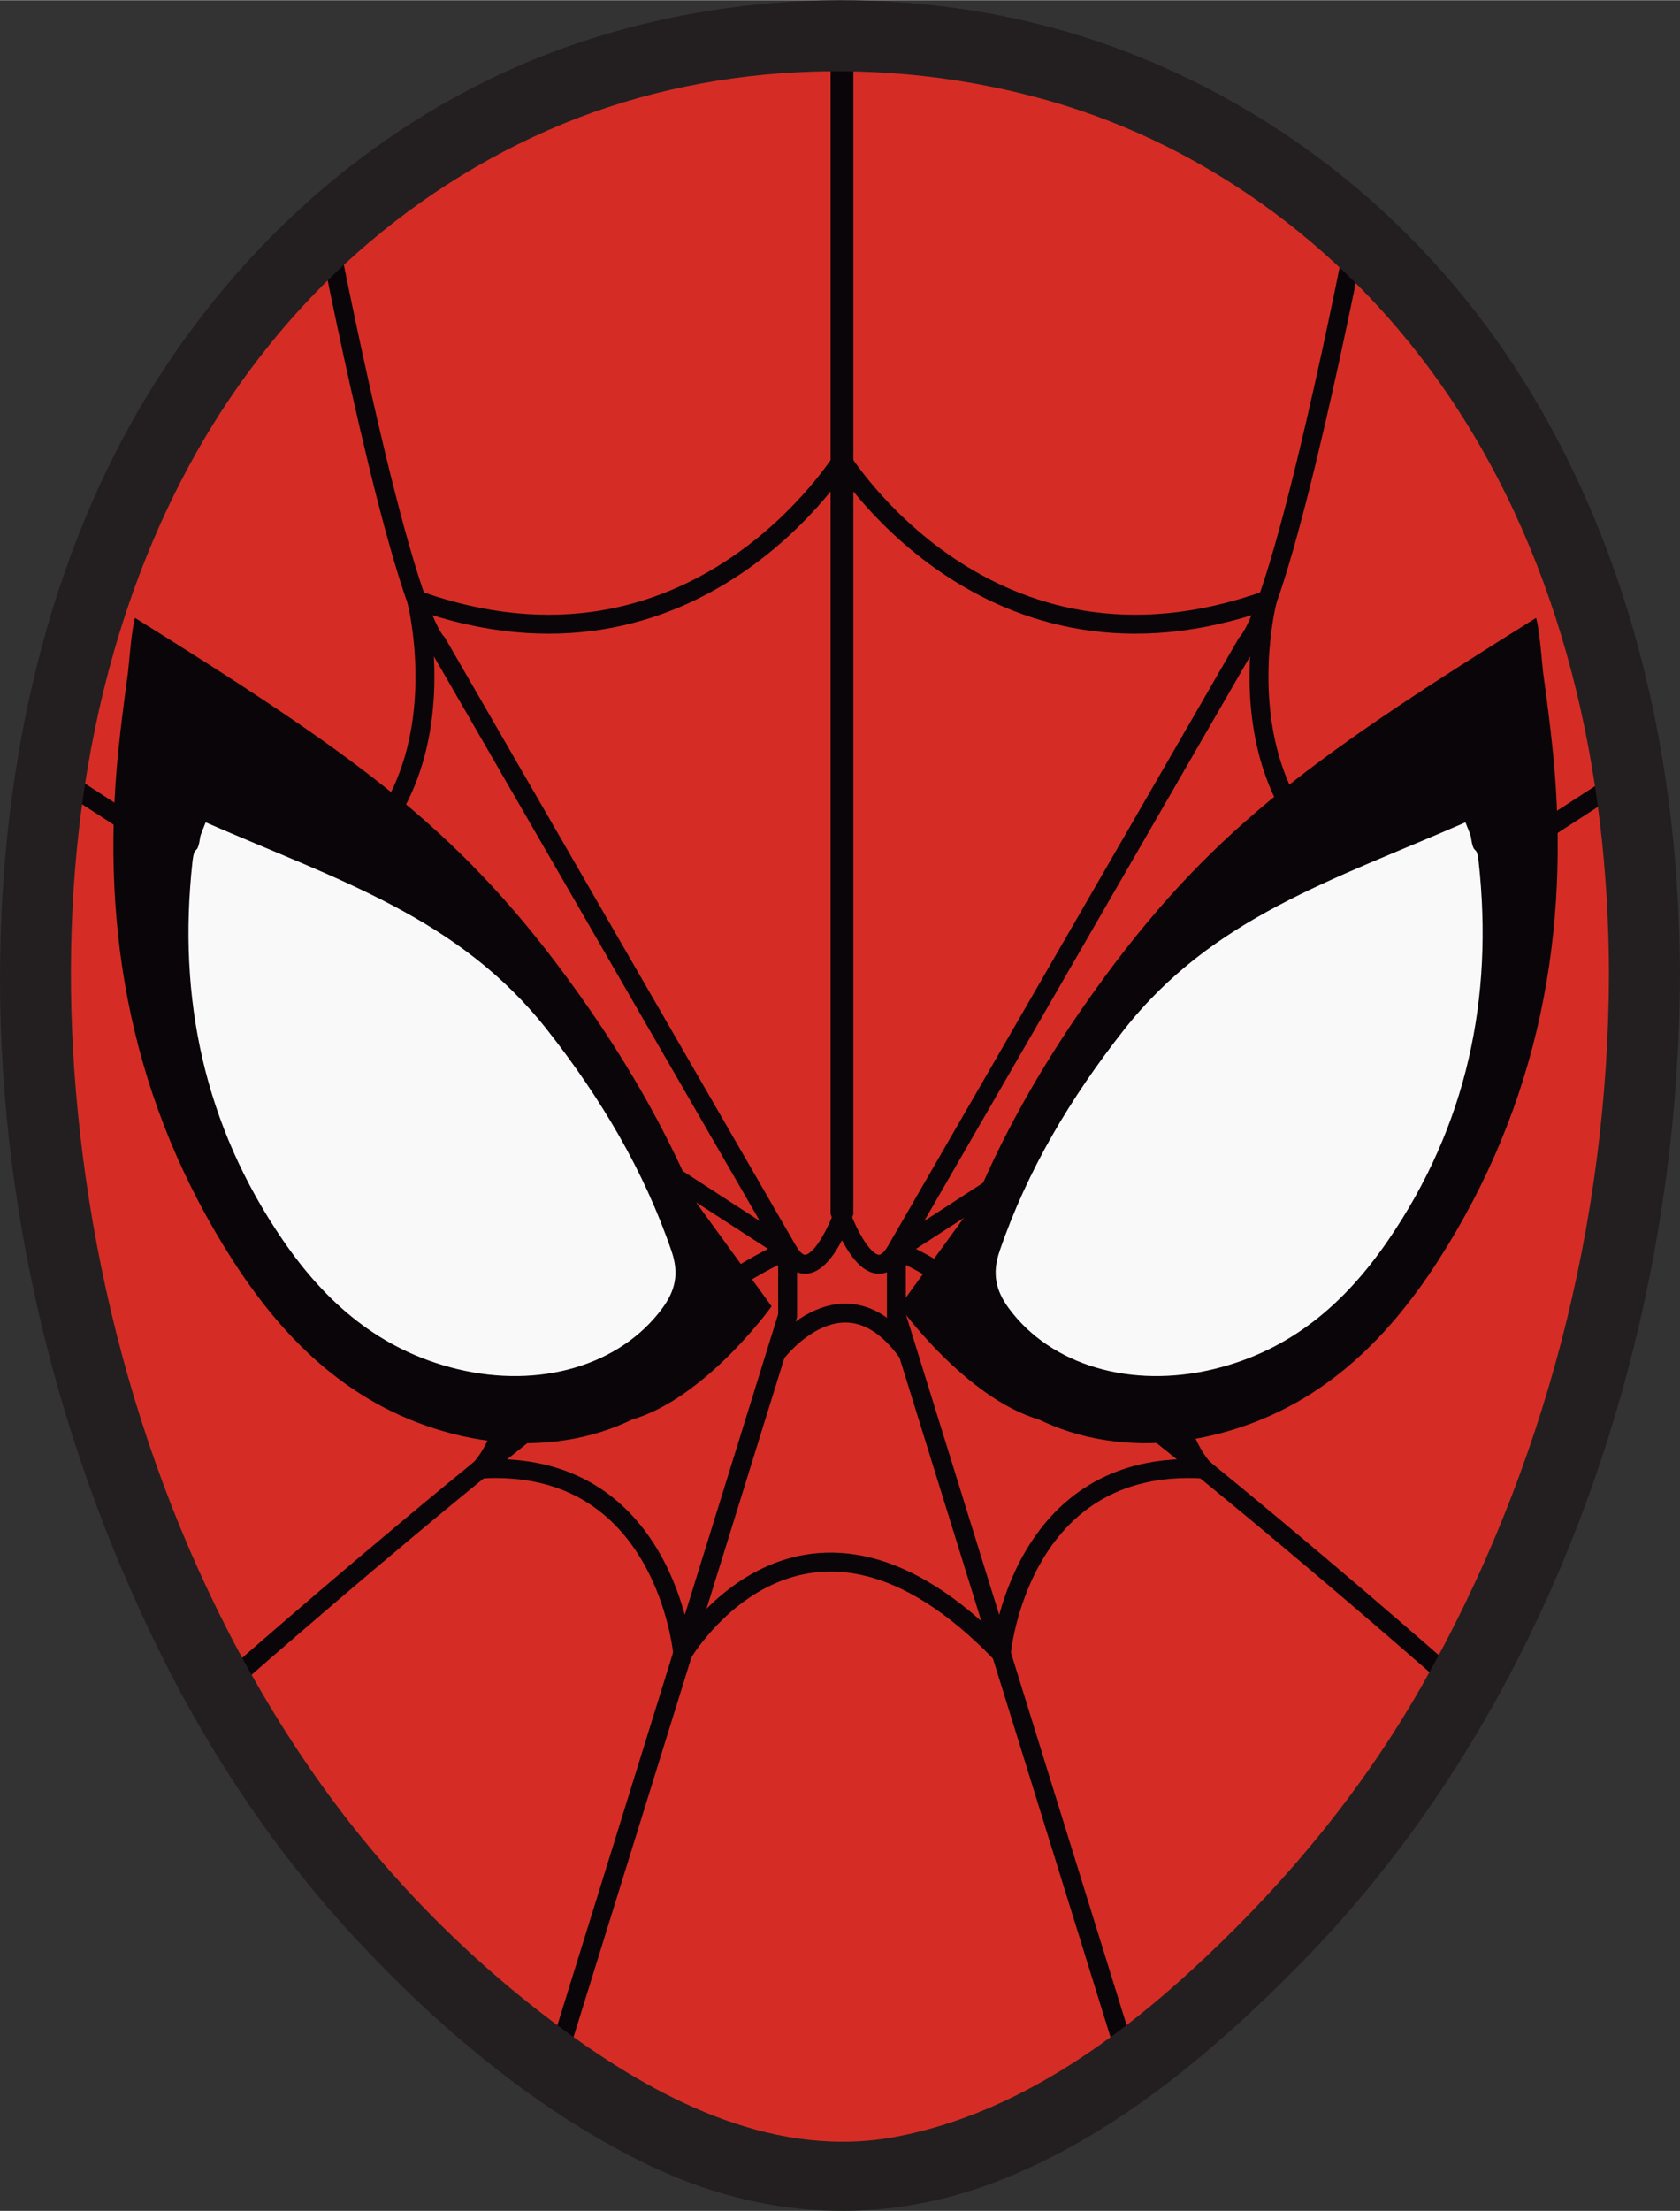 <svg xmlns="http://www.w3.org/2000/svg" width="377" height="496" viewBox="0 0 376.969 495.861"><rect x="0" y="0" width="376.969" height="495.861" fill="#333333" stroke="none"/><path d="M369 218.405c0 80.744-31.05 161.81-78.4 211.776-29.038 30.643-64.205 58.088-102.102 58.086-34.882-.004-67.455-24.553-95.062-51.004-51.288-49.14-85.44-134.176-85.44-218.858C7.998 88.14 88.81 8.04 188.5 8.04S369 88.142 369 218.405z" fill="#d52d25" fill-rule="evenodd"/><g stroke-miterlimit="10" fill="none" stroke="#0a0508" stroke-width="4.25"><path d="M188.5 8.042v263.86s6.618 18.922 12.635 8.5M188.5 102.485s33.1 54.58 95.913 32.014m-31.717 326.553L201.134 295.05v-14.646l78.62-136.18c8.5-9.26 24.502-91.797 24.502-91.797"/><path d="M201.134 280.402"/><path d="M327.94 378.517s-97.058-85.933-126.806-98.114m164.483-106.587L201.134 280.402"/><path d="M205.384 307.798"/><path d="M284.4 134.5s-14.24 54.386 35.175 69.146M189.366 8.042v263.86s-6.618 18.922-12.635 8.5m12.635-177.917s-33.1 54.58-95.913 32.014"/><path d="M125.17 461.052L176.73 295.05v-14.646L98.1 144.223c-8.5-9.26-24.502-91.797-24.502-91.797"/><path d="M176.73 280.402"/><path d="M49.925 378.517s97.058-85.933 126.806-98.114M12.247 173.816L176.73 280.402m-2.63 23.146s15.265-20.388 29.683 0M93.453 134.5s14.24 54.386-35.175 69.146"/><path d="M64.558 207.714c76.234 89.648 43.212 121.746 43.212 121.746 41.533-2.513 45.423 41.37 45.423 41.37s27.02-46.115 71.48 0c0 0 3.89-43.884 45.423-41.37 0 0-33.022-32.098 43.212-121.746"/></g><g fill-rule="evenodd"><g fill="#0a0508"><path d="M344.674 138.546c-48.344 30.205-71.687 46.43-96.73 80.426-15.078 20.465-27.387 42.436-35.25 66.95-2.148 6.713-1.108 11.86 2.648 17.292 11.926 17.255 34.685 24.426 58.196 18.313 21.927-5.702 37.175-20.153 49.188-38.837 22.417-34.882 29.896-73.3 25.69-114.425-.598-5.826-1.36-11.63-2.154-17.435-.176-1.296-.83-10.063-1.587-12.285z"/><path d="M218.63 269.863L201.83 292.97s14.8 20.626 31.406 25.428-14.604-48.536-14.604-48.536z"/></g><path d="M328.835 184.405c-29.778 13-56.79 21.32-76.63 46.538-11.944 15.18-21.697 31.477-27.922 49.666-1.704 4.976-.88 8.792 2.096 12.824 9.446 12.8 27.477 18.12 46.1 13.583 17.372-4.23 29.45-14.947 38.966-28.81 17.76-25.872 23.68-54.37 20.353-84.877-.474-4.32-1.075-1.096-1.706-5.397-.145-.965-.657-1.878-1.26-3.528z" fill="#f9f9f9"/><g fill="#0a0508"><path d="M30.3 138.546c48.342 30.205 71.684 46.43 96.73 80.426 15.078 20.465 27.385 42.436 35.25 66.95 2.146 6.713 1.108 11.86-2.648 17.292-11.926 17.255-34.685 24.426-58.196 18.313-21.927-5.702-37.177-20.153-49.188-38.837-22.417-34.882-29.896-73.3-25.69-114.425.596-5.826 1.357-11.63 2.152-17.435.176-1.296.83-10.063 1.59-12.285z"/><path d="M156.343 269.863l16.8 23.108s-14.8 20.626-31.406 25.428 14.606-48.536 14.606-48.536z"/></g><path d="M46.14 184.405c29.775 13 56.787 21.32 76.63 46.538 11.942 15.18 21.695 31.477 27.922 49.666 1.7 4.976.88 8.792-2.098 12.824-9.446 12.8-27.477 18.12-46.1 13.583-17.373-4.23-29.45-14.947-38.964-28.81-17.76-25.872-23.683-54.37-20.354-84.877.476-4.32 1.075-1.096 1.706-5.397.144-.965.656-1.878 1.26-3.528z" fill="#f9f9f9"/></g><path d="M361.032 218.405c-.15 55.628-14.466 111.452-42.075 159.82-13.042 22.85-29.46 42.862-48.586 60.873-19.394 18.264-42.175 34.8-68.785 40.042-26.845 5.288-52.392-7.478-73.57-22.755-21.203-15.298-40.348-34.404-55.574-55.65-31.578-44.06-49.77-97.96-55.013-151.69-4.663-47.78.975-97.806 23.05-140.938C58.372 73.15 87 44.982 123.048 29.127c34.897-15.352 75.783-16.98 112.244-6.6 36.86 10.492 68.48 34.673 89.846 66.293 25.69 38.02 35.78 84.208 35.894 129.586.026 10.276 15.962 10.278 15.937 0-.117-46.603-10.343-93.744-35.384-133.513C320.14 50.835 288.27 24.63 250.49 10.728c-37.23-13.7-79.695-14.098-117.443-2.23C94.712 20.55 62.29 45.915 39.474 78.753 13.11 116.695 1.678 163.3.17 209c-1.84 55.772 11.197 112.277 36 162.157 11.45 23.028 26.018 44.652 43.52 63.52 18.73 20.192 41.315 39.228 66.285 51.13 24.9 11.876 51.802 13.47 77.627 3.504 26.202-10.1 48.357-28.79 67.87-48.56 57.06-57.812 85.276-142.073 85.495-222.347.028-10.277-15.91-10.275-15.937.001z" fill="#231f20"/></svg>
